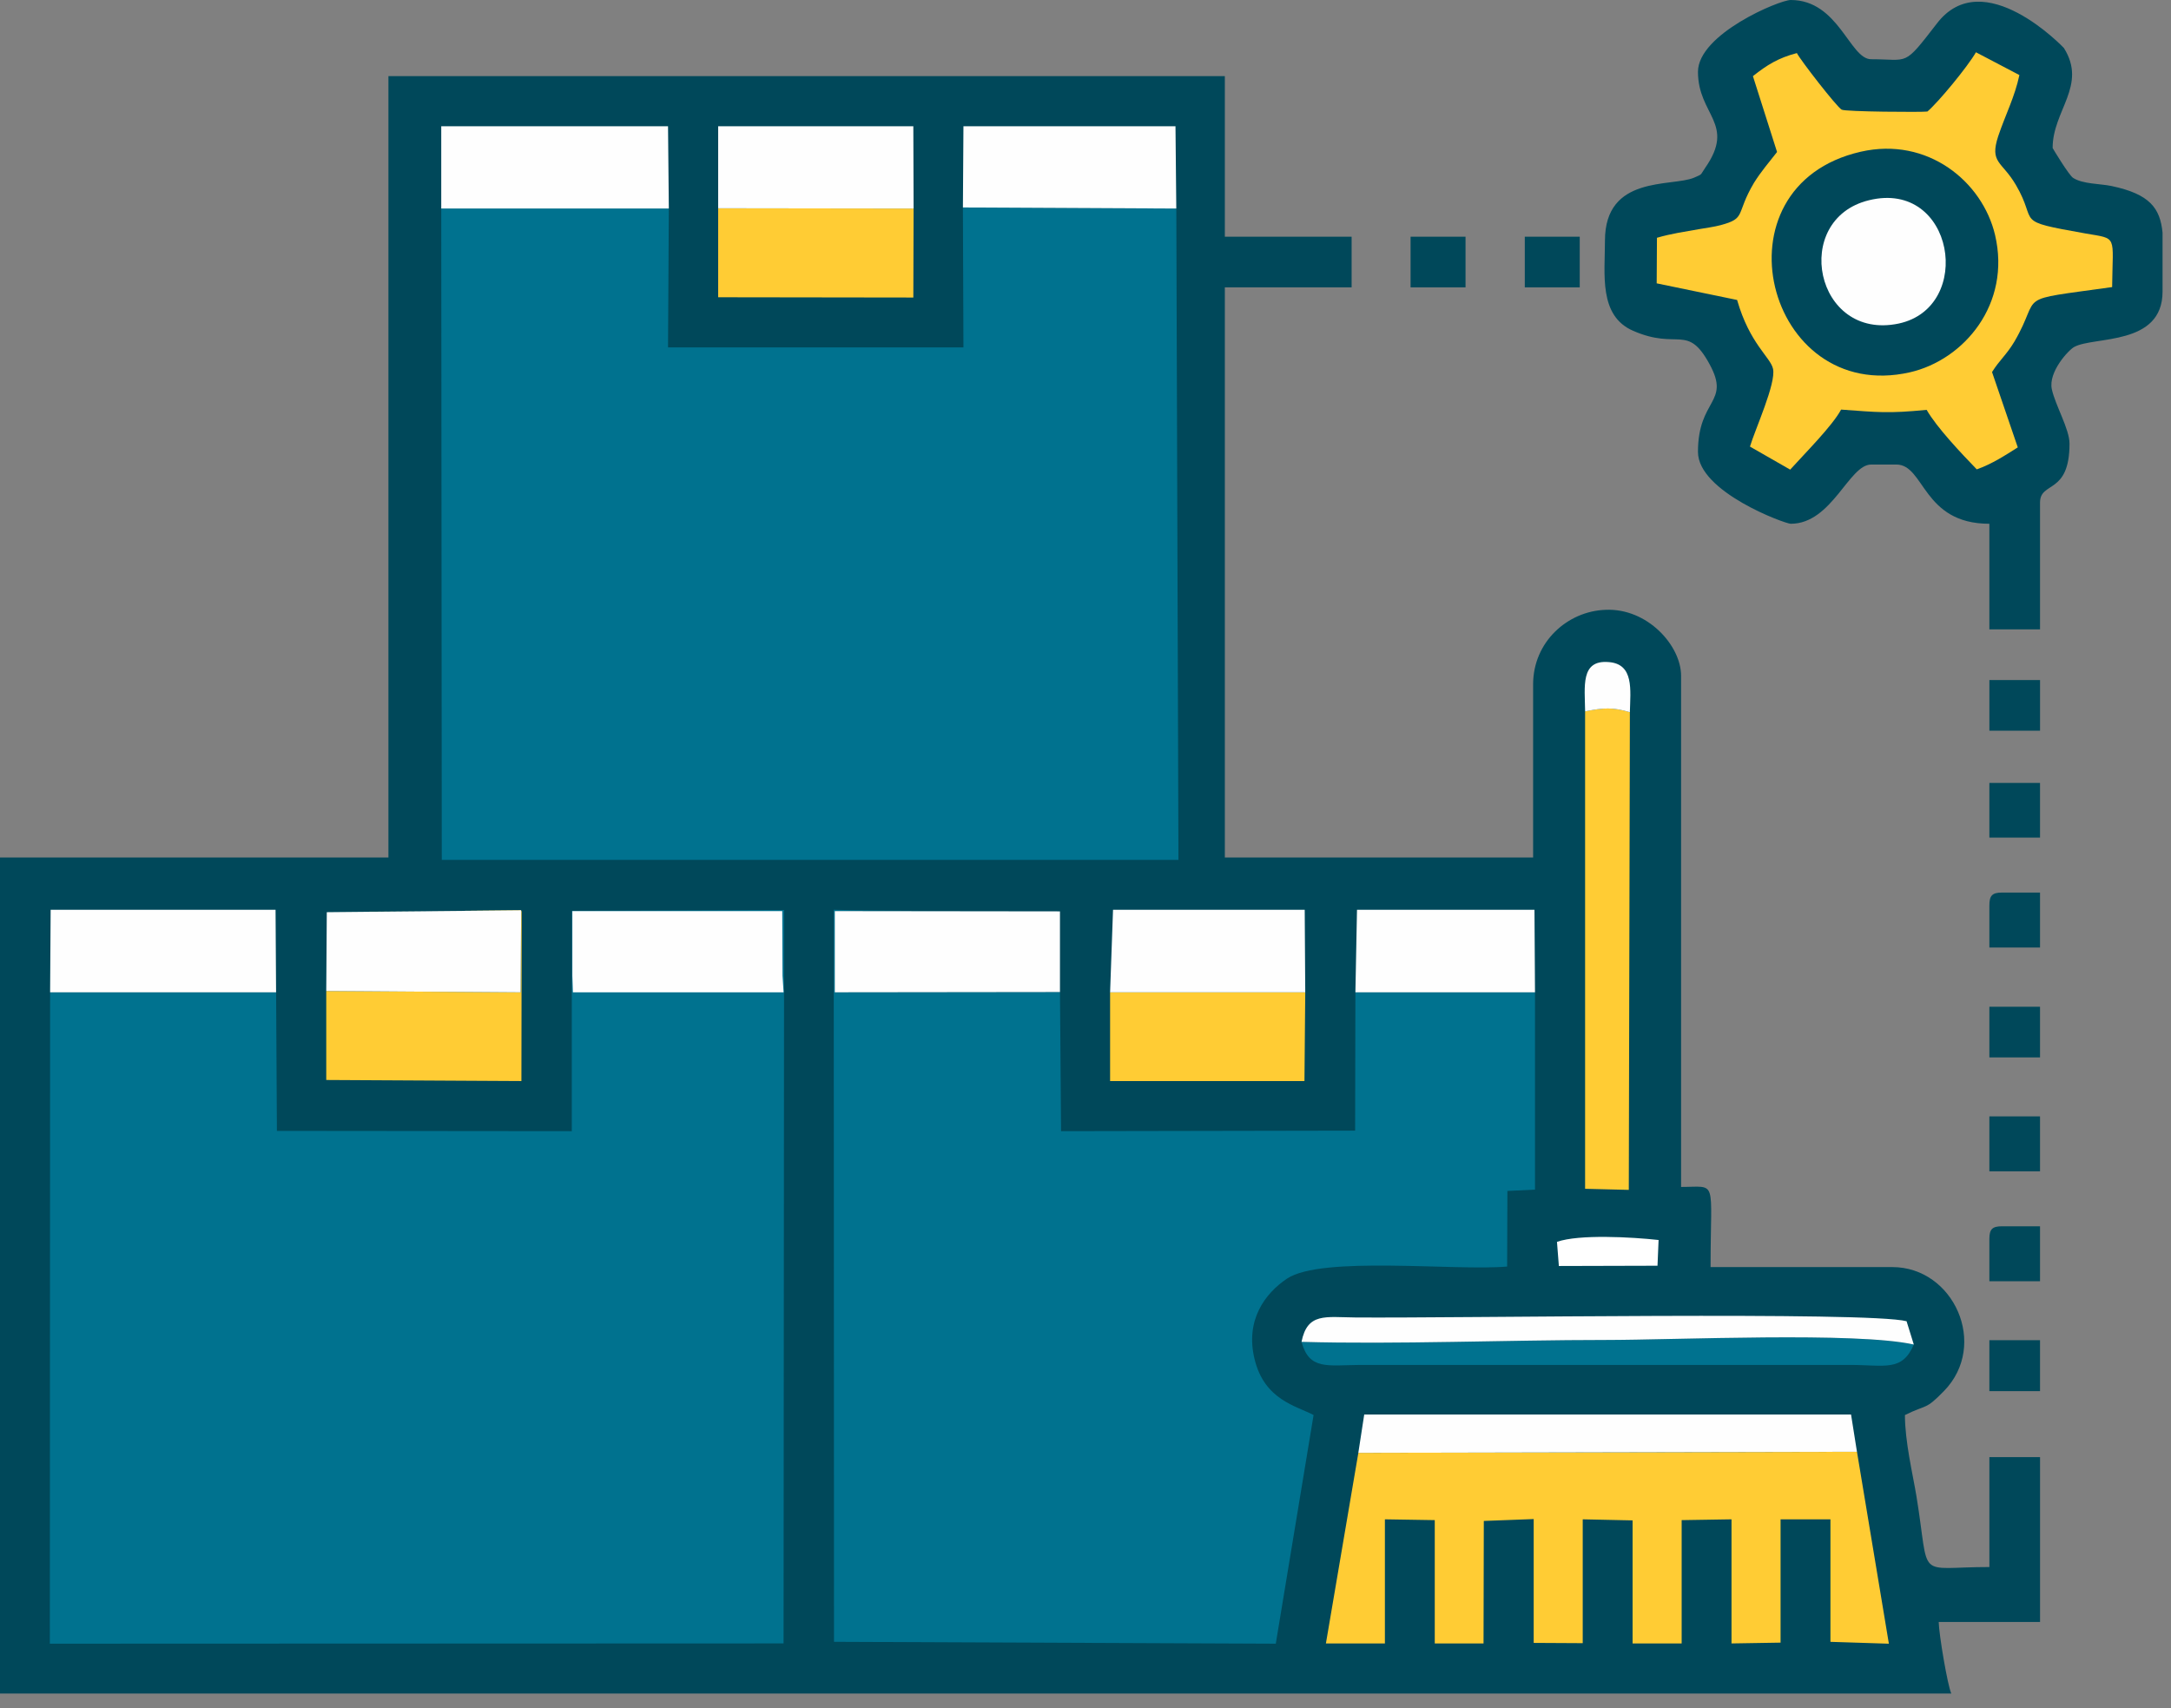 <svg width="122" height="96" viewBox="0 0 122 96" fill="none" xmlns="http://www.w3.org/2000/svg">
<rect x="0" y="0" width="122" height="96" fill="#808080" stroke="none"/>
<path fill-rule="evenodd" clip-rule="evenodd" d="M21.828 48.191H0V95.177H109.654C109.444 94.725 108.961 91.863 108.946 91.155H114.641V81.891H111.794V88.067C107.591 88.067 108.479 88.896 107.696 84.09C107.485 82.825 107.048 81.017 107.048 79.525C108.329 78.893 108.178 79.269 109.248 78.17C111.763 75.579 109.79 71.21 106.34 71.21H96.126C96.126 66.178 96.548 66.706 94.469 66.706V37.978C94.469 36.29 92.586 34.166 90.221 34.272C88.082 34.347 86.154 36.08 86.154 38.46V48.191H68.83V16.149H75.955V13.302H68.83V4.278H21.828V48.191Z" fill="#00485A"/>
<path fill-rule="evenodd" clip-rule="evenodd" d="M15.516 55.768H2.816L2.801 92.375L44.033 92.36L44.063 51.143L32.132 51.188V63.572L15.561 63.556L15.516 55.768Z" fill="#00728F"/>
<path fill-rule="evenodd" clip-rule="evenodd" d="M66.103 11.719L54.111 11.659L54.141 19.523H37.54L37.585 11.719H24.796L24.826 48.326H66.223L66.103 11.719Z" fill="#00728F"/>
<path fill-rule="evenodd" clip-rule="evenodd" d="M86.26 55.769H76.167L76.152 63.542L59.627 63.572L59.566 55.754L46.912 55.769V51.204L59.566 51.219C58.482 51.219 48.509 51.204 46.852 51.129L46.867 92.27L71.693 92.375L73.817 79.525C72.853 79.013 71.06 78.682 70.503 76.392C69.961 74.192 71.091 72.686 72.326 71.857C74.269 70.562 81.771 71.436 84.694 71.18L84.709 66.931L86.26 66.856V55.769Z" fill="#00728F"/>
<path fill-rule="evenodd" clip-rule="evenodd" d="M95.418 4.037C95.418 6.478 97.557 6.945 95.825 9.43C95.523 9.867 95.704 9.762 95.192 9.988C93.927 10.515 90.191 9.822 90.191 13.528C90.191 15.396 89.829 17.746 91.772 18.59C94.318 19.704 94.816 18.153 96.081 20.488C97.256 22.657 95.418 22.401 95.418 25.399C95.418 27.643 100.314 29.436 100.63 29.436C102.95 29.436 103.899 26.107 105.15 26.107H106.566C108.163 26.107 108.027 29.436 111.793 29.436V35.371H114.64V28.246C114.64 27.026 116.297 27.824 116.297 24.932C116.297 24.118 115.499 22.777 115.303 21.874C115.092 20.895 116.267 19.644 116.569 19.494C117.683 18.891 121.525 19.448 121.525 16.39V13.076C121.389 11.69 120.802 10.907 118.663 10.455C118.015 10.319 117.051 10.349 116.508 10.003C116.282 9.882 115.348 8.331 115.348 8.316C115.348 6.207 117.307 4.806 115.981 2.697C115.981 2.697 111.447 -2.094 108.84 1.326C106.942 3.781 107.304 3.329 105.15 3.329C103.945 3.329 103.327 0 100.63 0C99.998 0 95.418 1.913 95.418 4.037Z" fill="#00485A"/>
<path fill-rule="evenodd" clip-rule="evenodd" d="M98.506 4.279L99.862 8.542C99.334 9.22 98.973 9.627 98.566 10.274C97.512 12.052 98.159 12.263 96.683 12.655C96.352 12.745 95.824 12.82 95.463 12.881C94.634 13.031 93.941 13.122 93.113 13.363L93.098 15.924L97.617 16.858C98.325 19.328 99.5 20.081 99.636 20.729C99.816 21.543 98.626 24.134 98.34 25.098L100.6 26.393C101.458 25.444 102.965 23.938 103.462 23.019C105.541 23.17 106.098 23.245 108.268 23.034C108.84 24.028 110.211 25.474 111.085 26.378C111.943 26.077 112.697 25.58 113.39 25.143L111.943 20.91C112.365 20.232 112.742 19.961 113.194 19.208C114.821 16.436 112.998 16.933 118.692 16.134C118.722 13.182 119.024 13.438 117.201 13.122C113.043 12.383 114.58 12.594 113.284 10.395C112.501 9.054 111.793 9.175 112.29 7.653C112.697 6.448 113.224 5.439 113.48 4.218L111.039 2.938C110.572 3.751 108.93 5.74 108.313 6.267C108.072 6.312 103.673 6.282 103.492 6.162C103.206 5.996 101.172 3.375 100.976 2.983C99.937 3.254 99.304 3.646 98.506 4.279Z" fill="#FFCC34"/>
<path fill-rule="evenodd" clip-rule="evenodd" d="M104.353 81.59L76.333 81.65L74.51 92.361H77.825V85.386L80.627 85.431V92.361H83.368L83.383 85.477L86.186 85.371V92.331L88.942 92.346V85.386L91.744 85.446V92.361H94.501V85.431L97.303 85.386V92.361L100.06 92.316V85.386H102.862V92.271L106.146 92.376L104.353 81.59Z" fill="#FFCC34"/>
<path fill-rule="evenodd" clip-rule="evenodd" d="M104.564 8.527C96.128 10.455 99.246 22.748 107.321 20.925C110.364 20.232 113.03 17.084 112.111 13.197C111.403 10.214 108.33 7.668 104.564 8.527Z" fill="#00485A"/>
<path fill-rule="evenodd" clip-rule="evenodd" d="M89.075 39.98V66.81L91.531 66.871L91.591 40.026C90.627 39.739 90.115 39.77 89.075 39.98Z" fill="#FFCC34"/>
<path fill-rule="evenodd" clip-rule="evenodd" d="M24.796 11.72H37.585L37.54 7.096H24.796V11.72Z" fill="#FEFEFE"/>
<path fill-rule="evenodd" clip-rule="evenodd" d="M2.816 55.769H15.515L15.485 51.129H15.184H2.846L2.816 55.769Z" fill="#FEFEFE"/>
<path fill-rule="evenodd" clip-rule="evenodd" d="M76.332 81.649L104.352 81.589L104.02 79.495H76.663L76.332 81.649Z" fill="#FEFEFE"/>
<path fill-rule="evenodd" clip-rule="evenodd" d="M59.565 55.753V51.219L46.911 51.204V55.768L59.565 55.753Z" fill="#FEFEFE"/>
<path fill-rule="evenodd" clip-rule="evenodd" d="M18.334 55.694V60.695L29.301 60.755L29.316 51.205C27.96 51.159 19.328 51.25 18.364 51.265L29.286 51.159L29.256 55.769L18.334 55.694Z" fill="#FFCC34"/>
<path fill-rule="evenodd" clip-rule="evenodd" d="M54.111 11.66L66.102 11.72L66.057 7.096H54.141L54.111 11.66Z" fill="#FEFEFE"/>
<path fill-rule="evenodd" clip-rule="evenodd" d="M51.34 11.72L40.358 11.705V16.706L51.325 16.721L51.34 11.72Z" fill="#FFCC34"/>
<path fill-rule="evenodd" clip-rule="evenodd" d="M73.349 55.769H62.382V60.755H73.304L73.349 55.769Z" fill="#FFCC34"/>
<path fill-rule="evenodd" clip-rule="evenodd" d="M32.163 54.834L32.194 55.768H44.034L43.974 54.834L43.959 51.204H32.163V54.834Z" fill="#FEFEFE"/>
<path fill-rule="evenodd" clip-rule="evenodd" d="M40.358 11.705L51.34 11.72L51.325 7.096H40.358V11.705Z" fill="#FEFEFE"/>
<path fill-rule="evenodd" clip-rule="evenodd" d="M62.382 55.769H73.349L73.319 51.129H62.547L62.382 55.769Z" fill="#FEFEFE"/>
<path fill-rule="evenodd" clip-rule="evenodd" d="M18.334 55.694L29.256 55.769L29.286 51.159L18.364 51.265L18.334 55.694Z" fill="#FEFEFE"/>
<path fill-rule="evenodd" clip-rule="evenodd" d="M73.139 75.413C73.576 77.01 74.585 76.724 76.423 76.709H103.961C105.935 76.709 106.884 77.1 107.547 75.564C104.308 74.841 94.199 75.308 90.192 75.308C84.664 75.308 78.472 75.564 73.139 75.413Z" fill="#00728F"/>
<path fill-rule="evenodd" clip-rule="evenodd" d="M76.167 55.769H86.26L86.23 51.129H76.257L76.167 55.769Z" fill="#FEFEFE"/>
<path fill-rule="evenodd" clip-rule="evenodd" d="M73.139 75.413C78.472 75.563 84.664 75.307 90.192 75.307C94.199 75.307 104.308 74.84 107.547 75.563L107.14 74.253C105.001 73.695 82.088 74.087 76.182 74.042C74.48 74.027 73.471 73.756 73.139 75.413Z" fill="#FEFEFE"/>
<path fill-rule="evenodd" clip-rule="evenodd" d="M105.029 11.253C100.63 12.323 101.986 19.177 106.701 18.183C110.964 17.264 109.82 10.078 105.029 11.253Z" fill="#FEFEFE"/>
<path fill-rule="evenodd" clip-rule="evenodd" d="M87.495 69.793L87.601 71.149L93.144 71.134L93.205 69.688C91.713 69.522 88.716 69.356 87.495 69.793Z" fill="white"/>
<path fill-rule="evenodd" clip-rule="evenodd" d="M111.793 65.829H114.64V62.74H111.793V65.829Z" fill="#00485A"/>
<path fill-rule="evenodd" clip-rule="evenodd" d="M111.793 47.073H114.64V44H111.793V47.073Z" fill="#00485A"/>
<path fill-rule="evenodd" clip-rule="evenodd" d="M79.268 16.15H82.356V13.303H79.268V16.15Z" fill="#00485A"/>
<path fill-rule="evenodd" clip-rule="evenodd" d="M85.686 16.15H88.774V13.303H85.686V16.15Z" fill="#00485A"/>
<path fill-rule="evenodd" clip-rule="evenodd" d="M111.793 69.625V72.005H114.64V68.917H112.501C111.959 68.917 111.793 69.083 111.793 69.625Z" fill="#00485A"/>
<path fill-rule="evenodd" clip-rule="evenodd" d="M111.793 50.885V53.25H114.64V50.162H112.501C111.959 50.162 111.793 50.328 111.793 50.885Z" fill="#00485A"/>
<path fill-rule="evenodd" clip-rule="evenodd" d="M111.793 78.182H114.64V75.319H111.793V78.182Z" fill="#00485A"/>
<path fill-rule="evenodd" clip-rule="evenodd" d="M111.794 41.066H114.641V38.219H111.794V41.066Z" fill="#00485A"/>
<path fill-rule="evenodd" clip-rule="evenodd" d="M111.793 59.426H114.64V56.579H111.793V59.426Z" fill="#00485A"/>
<path fill-rule="evenodd" clip-rule="evenodd" d="M89.076 39.981C90.115 39.77 90.627 39.74 91.591 40.026C91.621 38.776 91.832 37.315 90.401 37.209C88.804 37.074 89.061 38.58 89.076 39.981Z" fill="#FEFEFE"/>
</svg>

